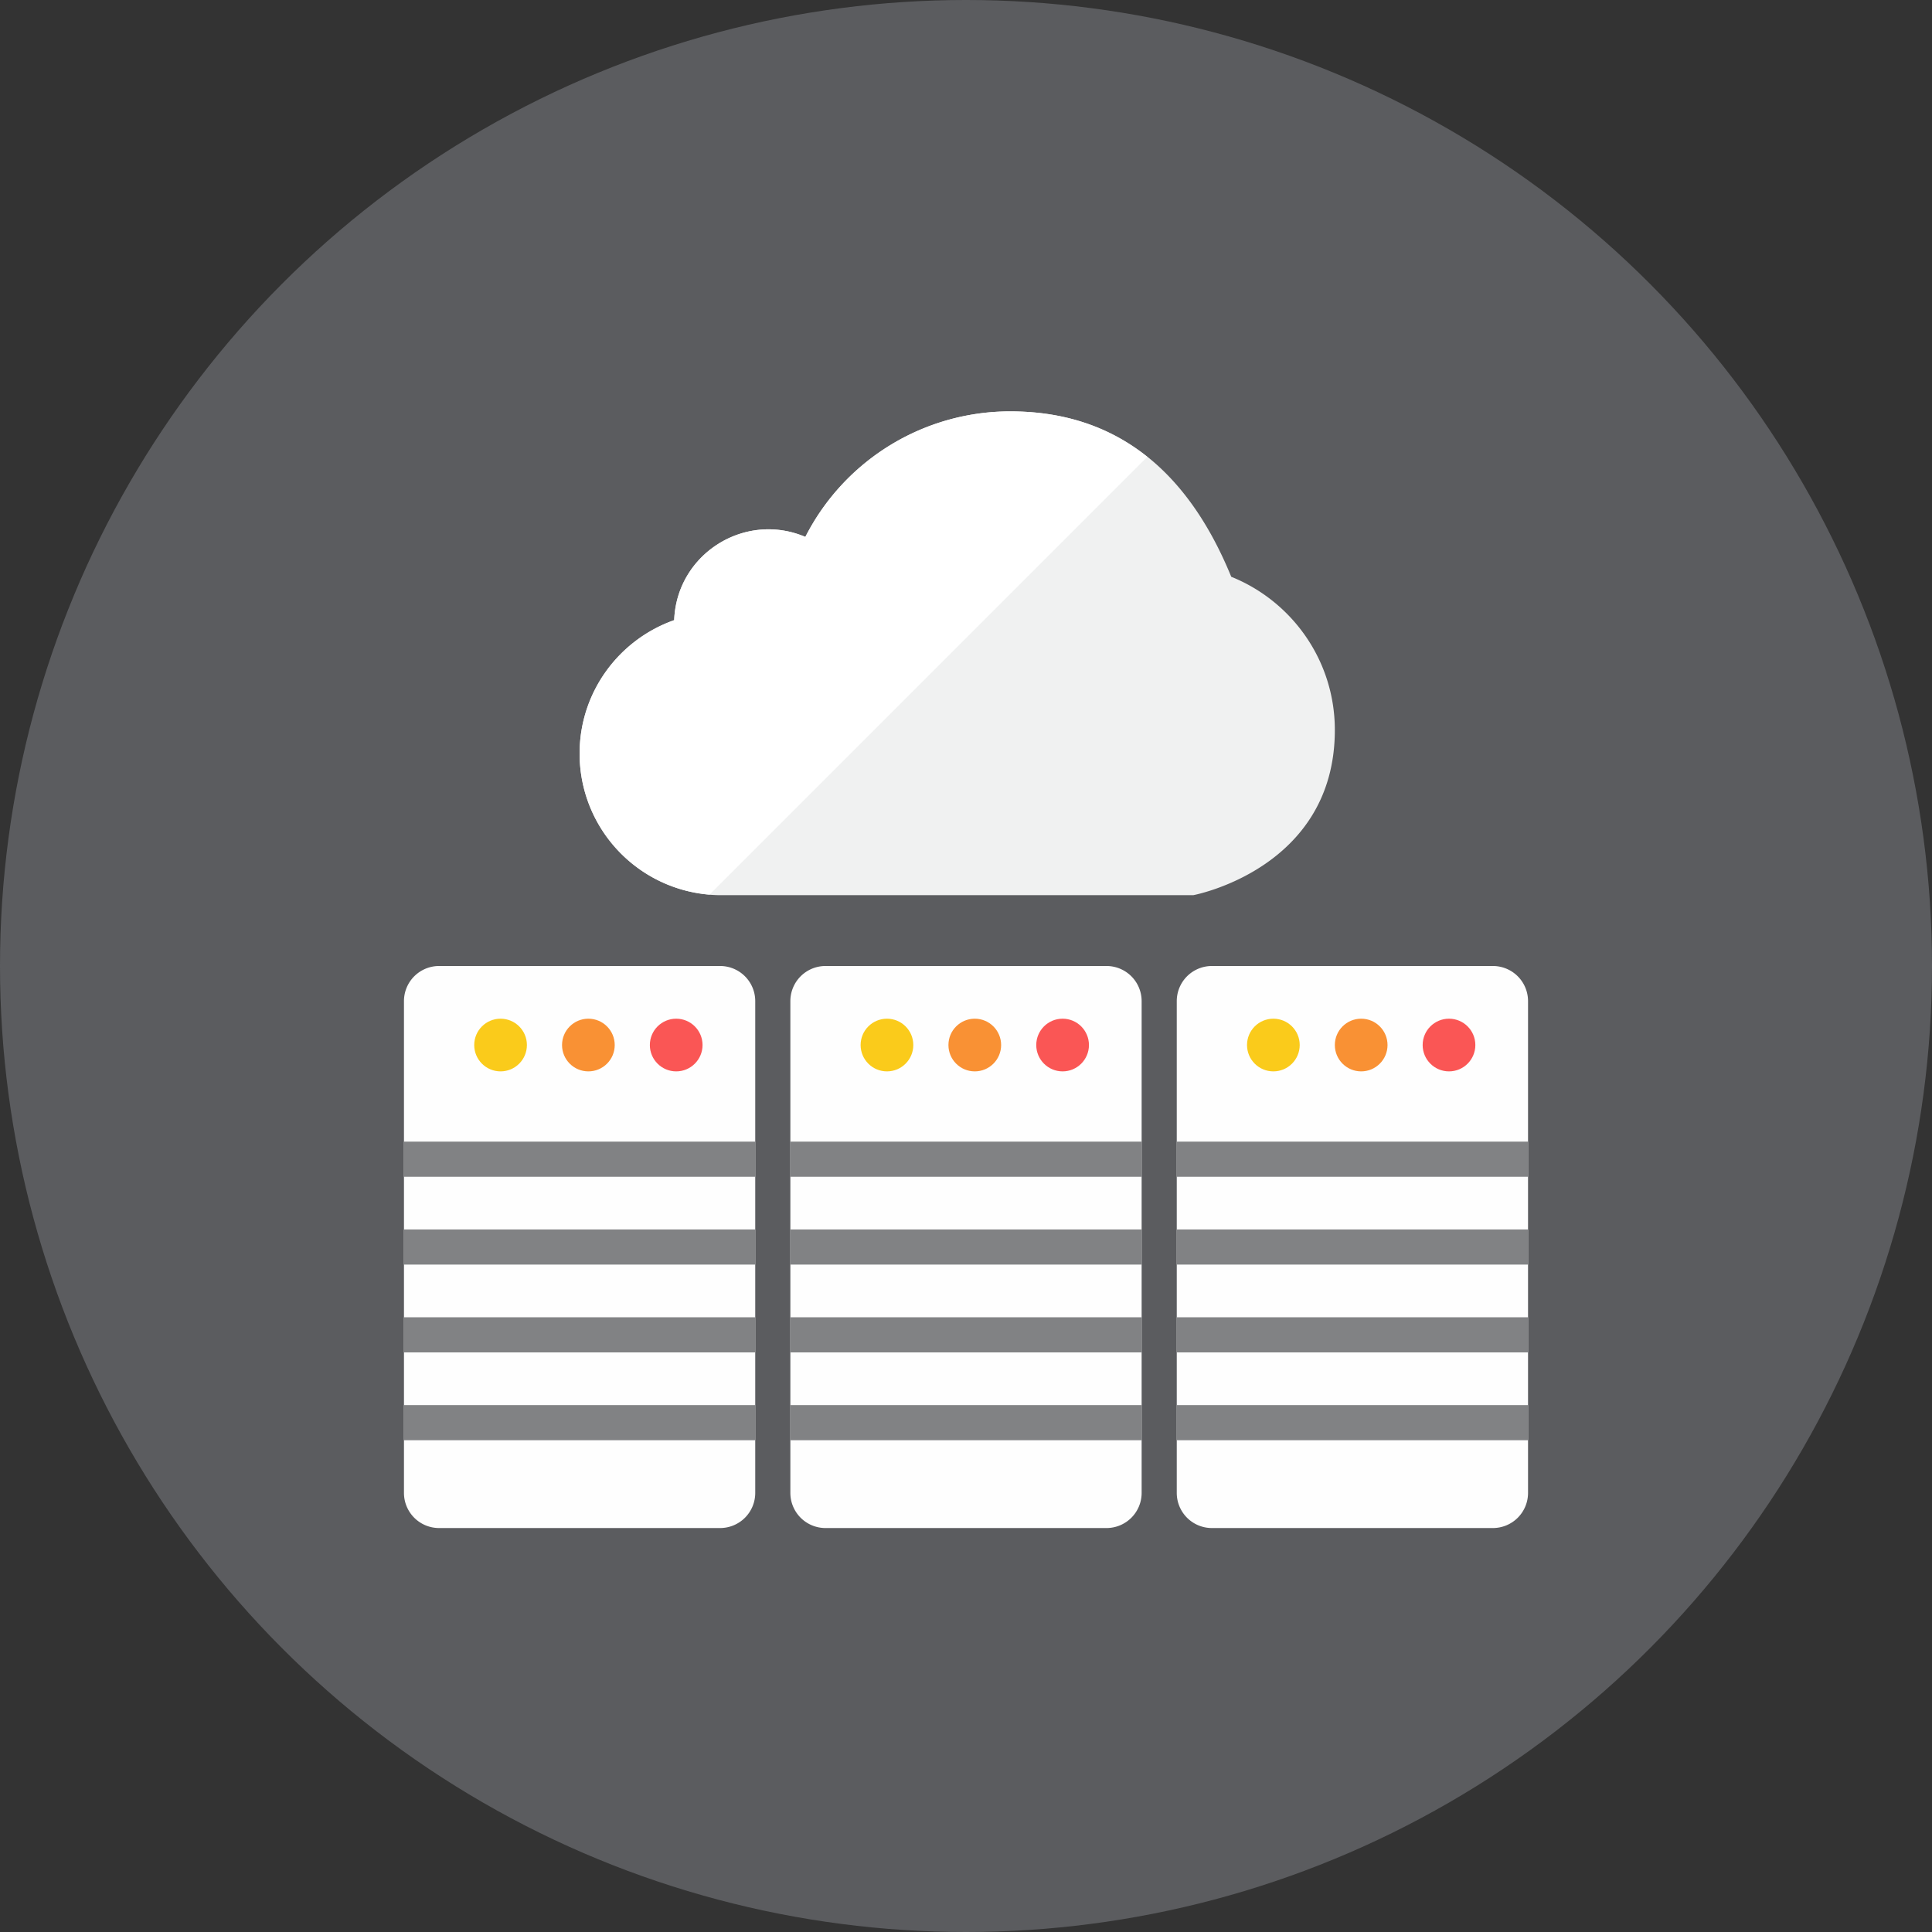 <svg version="1.0" xmlns="http://www.w3.org/2000/svg" viewBox="0 0 110 110" xml:space="preserve" enable-background="new 0 0 110 110"><rect x="0" y="0" width="110" height="110" fill="#333333" stroke="none"/><circle cx="55" cy="55" r="55" fill="#5b5c5f"></circle><path d="M65 85a2 2 0 0 1-2 2H47a2 2 0 0 1-2-2V57a2 2 0 0 1 2-2h16a2 2 0 0 1 2 2v28zm22 0a2 2 0 0 1-2 2H69a2 2 0 0 1-2-2V57a2 2 0 0 1 2-2h16a2 2 0 0 1 2 2v28zm-44 0a2 2 0 0 1-2 2H25a2 2 0 0 1-2-2V57a2 2 0 0 1 2-2h16a2 2 0 0 1 2 2v28z" fill="#fefefe"></path><circle cx="38.5" cy="59.5" r="1.5" fill="#fa5655"></circle><circle cx="33.5" cy="59.5" r="1.5" fill="#f99134"></circle><circle cx="28.5" cy="59.5" r="1.5" fill="#facb1b"></circle><path d="M76 41.562c0-3.954-2.442-7.332-5.898-8.723-2.738-6.696-7.162-9.417-12.579-9.417a13.086 13.086 0 0 0-11.67 7.147c-3.443-1.466-7.325.969-7.468 4.74C35.251 36.414 33 39.393 33 42.906a8.062 8.062 0 0 0 8.062 8.062h26.875c0 .001 8.063-1.495 8.063-9.406z" fill="#f0f1f1"></path><path d="M57.523 23.422a13.086 13.086 0 0 0-11.67 7.147c-3.443-1.466-7.325.969-7.468 4.74C35.251 36.414 33 39.393 33 42.906c0 4.228 3.257 7.69 7.398 8.029l24.923-24.924c-2.238-1.786-4.871-2.589-7.798-2.589z" fill="#ffffff"></path><circle cx="60.5" cy="59.5" r="1.5" fill="#fa5655"></circle><circle cx="55.5" cy="59.5" r="1.5" fill="#f99134"></circle><circle cx="50.5" cy="59.5" r="1.5" fill="#facb1b"></circle><circle cx="82.5" cy="59.5" r="1.5" fill="#fa5655"></circle><circle cx="77.5" cy="59.5" r="1.5" fill="#f99134"></circle><circle cx="72.5" cy="59.5" r="1.5" fill="#facb1b"></circle><path d="M23 80h20v2H23zm0-5h20v2H23zm0-5h20v2H23zm0-5h20v2H23zm22 15h20v2H45zm0-5h20v2H45zm0-5h20v2H45zm0-5h20v2H45zm22 15h20v2H67zm0-5h20v2H67zm0-5h20v2H67zm0-5h20v2H67z" fill="#818284"></path></svg>